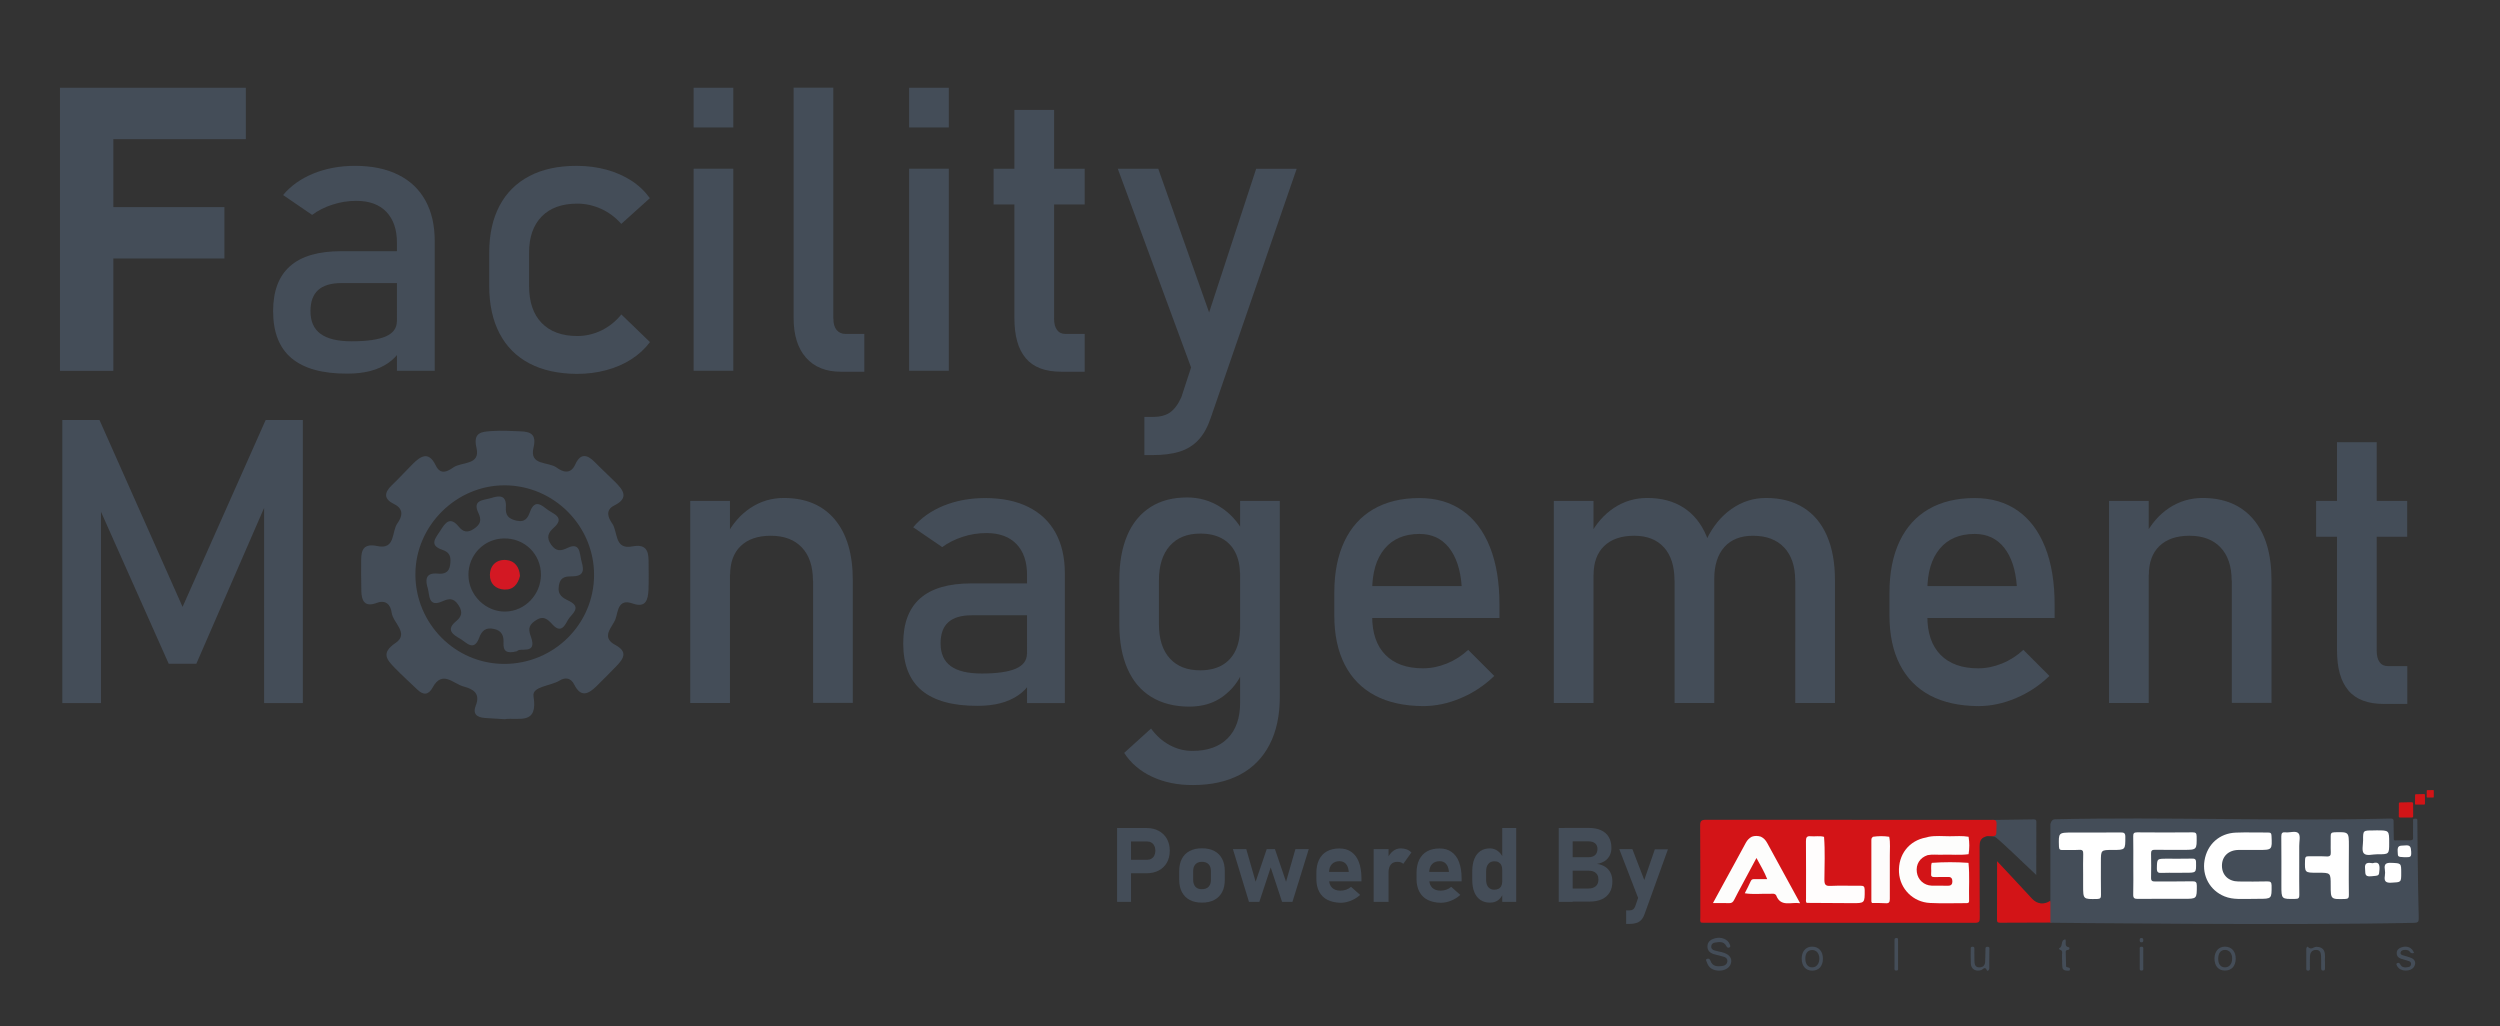 <?xml version="1.0" encoding="utf-8"?>
<!-- Generator: Adobe Illustrator 26.5.0, SVG Export Plug-In . SVG Version: 6.00 Build 0)  -->
<svg version="1.1" id="Layer_1" xmlns="http://www.w3.org/2000/svg" xmlns:xlink="http://www.w3.org/1999/xlink" x="0px" y="0px"
	 viewBox="0 0 288.52 118.43" style="enable-background:new 0 0 288.52 118.43;" xml:space="preserve">
<rect x="0" y="0" width="288.52" height="118.43" fill="#333333" stroke="none"/>
<style type="text/css">
	.st0{fill:#D31823;}
	.st1{fill:#444D58;}
	.st2{fill:#D31417;}
	.st3{fill:#D11417;}
	.st4{fill:#FFFFFF;}
	.st5{fill:#FDFDFC;}
	.st6{fill:#FFFDFD;}
	.st7{fill:#FDFCFC;}
</style>
<g>
	<g>
		<g>
			<path class="st0" d="M58.42,64.63c-1.1-0.09-1.86,0.59-1.88,1.71c-0.02,1,0.64,1.65,1.66,1.7c1.05,0.05,1.57-0.63,1.81-1.57
				C59.94,65.43,59.4,64.71,58.42,64.63z"/>
			<path class="st1" d="M63.6,62.85c-0.58-0.82-0.33-1.38,0.29-1.93c1.37-1.2,0-1.59-0.67-2.08c-0.66-0.48-1.48-1.31-2.04,0.2
				c-0.26,0.69-0.53,1.29-1.61,1.04c-0.97-0.23-1.24-0.68-1.19-1.52c0.09-1.42-0.69-1.41-1.71-1.08c-0.86,0.27-2.19,0.17-1.46,1.72
				c0.39,0.83,0.26,1.31-0.53,1.84c-0.76,0.51-1.26,0.32-1.73-0.25c-1.03-1.27-1.57-0.43-2.13,0.45c-0.5,0.8-1.39,1.68,0.23,2.21
				c0.95,0.31,1.01,0.92,0.9,1.74c-0.12,0.91-0.71,1.08-1.44,1.01c-1.46-0.14-1.42,0.78-1.14,1.7c0.23,0.78,0.03,2.23,1.68,1.5
				c0.73-0.32,1.29-0.45,1.86,0.43c0.56,0.86,0.34,1.36-0.3,1.89c-1.18,0.98-0.32,1.53,0.47,1.98c0.73,0.42,1.61,1.58,2.23-0.12
				c0.31-0.82,0.76-1.19,1.68-1c0.96,0.2,1.16,0.83,1.12,1.65c-0.04,0.88,0.32,1.26,1.57,0.92c0.29-0.48,2.34,0.48,1.61-1.61
				c-0.28-0.79-0.39-1.29,0.44-1.88c0.97-0.69,1.46-0.21,2.04,0.42c1.01,1.11,1.45,0.02,1.81-0.59c0.36-0.62,1.63-1.36,0.12-2.12
				c-0.77-0.38-1.39-0.69-1.2-1.8c0.19-1.09,0.89-1.04,1.64-1.06c1.53-0.04,1.13-1.09,0.93-1.91c-0.19-0.75-0.11-2.06-1.57-1.37
				C64.73,63.61,64.18,63.67,63.6,62.85z M58.36,70.58c-2.31,0.06-4.3-1.9-4.3-4.25c0-2.29,1.8-4.15,4.08-4.19
				c2.4-0.05,4.29,1.8,4.29,4.19C62.42,68.62,60.6,70.52,58.36,70.58z"/>
			<path class="st1" d="M74.85,64.72c0-1.24-0.37-1.95-1.87-1.66c-2.11,0.41-1.65-1.69-2.33-2.65c-0.46-0.65-0.84-1.54,0.25-2.08
				c1.72-0.85,1.03-1.77,0.11-2.69c-0.79-0.79-1.63-1.55-2.41-2.35c-0.88-0.89-1.64-0.95-2.2,0.29c-0.56,1.24-1.46,0.89-2.18,0.37
				c-0.95-0.69-3.15-0.19-2.65-2.28c0.36-1.54-0.3-1.84-1.49-1.89c-1.12-0.05-2.25-0.11-3.36-0.03c-1.11,0.08-2.16,0.12-1.73,1.93
				c0.48,2.05-1.71,1.59-2.68,2.27c-0.64,0.45-1.47,0.92-2.02-0.23c-0.82-1.71-1.76-1.08-2.7-0.13c-0.79,0.79-1.55,1.63-2.36,2.4
				c-0.92,0.88-0.95,1.6,0.26,2.19c1.16,0.57,0.92,1.46,0.37,2.22c-0.68,0.95-0.2,3.08-2.32,2.62c-1.5-0.32-1.86,0.36-1.86,1.6
				c0,1.2-0.01,2.4,0.02,3.59c0.03,1.16,0.41,1.89,1.78,1.37c1.04-0.39,1.6,0.2,1.72,1.13c0.16,1.19,2.07,2.4,0.44,3.5
				c-1.72,1.16-0.98,1.94-0.06,2.89c0.83,0.86,1.73,1.66,2.59,2.49c0.69,0.66,1.28,0.63,1.75-0.23c1.12-2.08,2.4-0.44,3.59-0.13
				c1.09,0.29,1.96,0.78,1.4,2.19c-0.39,0.98,0.13,1.37,1.05,1.44c0.75,0.05,1.5,0.09,2.26,0.14c1.6-0.24,3.91,0.76,3.35-2.66
				c-0.18-1.13,1.98-1.16,3.01-1.8c0.68-0.42,1.32-0.29,1.69,0.46c0.76,1.54,1.64,1.1,2.56,0.2c0.8-0.79,1.59-1.58,2.37-2.39
				c0.8-0.84,1.24-1.61-0.18-2.37c-1.76-0.93-0.31-2.08,0.02-3.02c0.29-0.81,0.27-2.37,1.94-1.78c1.57,0.56,1.8-0.42,1.86-1.56
				C74.88,66.97,74.86,65.84,74.85,64.72z M58.2,76.62c-5.65,0-10.26-4.64-10.26-10.34c0-5.62,4.74-10.31,10.35-10.27
				c5.67,0.04,10.29,4.71,10.27,10.37C68.54,72.04,63.91,76.62,58.2,76.62z"/>
		</g>
	</g>
	<g>
		<g>
			<g>
				<path class="st1" d="M30.66,48.47h4.29v32.67h-4.47V56.67l0.22,1.44L22.66,76.6h-3.19l-8.04-18.04l0.22-1.89v24.47H7.19V48.47
					h4.29l9.59,21.57L30.66,48.47z"/>
				<path class="st1" d="M79.66,57.81h4.58v23.32h-4.58V57.81z M93.82,67c0-1.65-0.43-2.92-1.28-3.82c-0.85-0.9-2.05-1.35-3.59-1.35
					c-1.5,0-2.65,0.4-3.47,1.19c-0.82,0.79-1.22,1.91-1.22,3.35l-0.47-4.49c0.72-1.41,1.66-2.49,2.82-3.26s2.44-1.15,3.85-1.15
					c2.53,0,4.49,0.83,5.88,2.48c1.39,1.65,2.08,4,2.08,7.02v14.15h-4.58V67z"/>
				<path class="st1" d="M106.37,79.68c-1.42-1.19-2.13-3-2.13-5.43c0-2.31,0.65-4.04,1.95-5.19c1.3-1.15,3.27-1.73,5.91-1.73h6.63
					l0.31,3.68h-6.92c-1.2,0-2.09,0.27-2.68,0.8c-0.59,0.53-0.89,1.34-0.89,2.44c0,1.18,0.39,2.06,1.18,2.63
					c0.79,0.57,1.98,0.85,3.58,0.85c1.75,0,3.06-0.19,3.92-0.56c0.86-0.37,1.29-0.96,1.29-1.75l0.47,3.28
					c-0.4,0.63-0.9,1.15-1.49,1.55c-0.59,0.4-1.28,0.71-2.06,0.91c-0.78,0.2-1.66,0.3-2.63,0.3
					C109.95,81.47,107.8,80.87,106.37,79.68z M118.53,66.35c0-1.53-0.41-2.71-1.22-3.56c-0.82-0.85-1.97-1.27-3.47-1.27
					c-0.93,0-1.84,0.14-2.73,0.43c-0.89,0.29-1.68,0.68-2.37,1.19l-3.35-2.29c0.88-1.06,2.05-1.89,3.49-2.48
					c1.45-0.59,3.05-0.89,4.82-0.89c1.93,0,3.59,0.34,4.96,1.02c1.38,0.68,2.43,1.67,3.15,2.97c0.72,1.3,1.08,2.86,1.08,4.68v14.99
					h-4.36V66.35z"/>
				<path class="st1" d="M132.87,80.43c-1.21-0.74-2.12-1.82-2.75-3.25s-0.94-3.13-0.94-5.12v-5.14c0-2.01,0.31-3.72,0.92-5.15
					c0.61-1.42,1.51-2.5,2.68-3.25s2.59-1.11,4.23-1.11c1.38,0,2.64,0.36,3.79,1.08s2.07,1.73,2.77,3.03l-0.47,4.76
					c0-0.99-0.18-1.83-0.54-2.54s-0.88-1.24-1.56-1.61s-1.51-0.55-2.48-0.55c-1.51,0-2.68,0.47-3.52,1.42
					c-0.83,0.94-1.25,2.27-1.25,3.98v5.08c0,1.69,0.42,3,1.25,3.92c0.83,0.92,2,1.38,3.52,1.38c0.97,0,1.8-0.19,2.48-0.57
					c0.68-0.38,1.2-0.93,1.56-1.65c0.36-0.72,0.54-1.58,0.54-2.58l0.31,4.92c-0.46,1.15-1.22,2.12-2.28,2.9
					c-1.06,0.78-2.36,1.17-3.9,1.17C135.54,81.54,134.08,81.17,132.87,80.43z M132.96,89.64c-1.39-0.65-2.46-1.57-3.22-2.75
					l3.1-2.81c0.6,0.82,1.31,1.46,2.15,1.91c0.83,0.45,1.7,0.67,2.62,0.67c1.75,0,3.11-0.48,4.07-1.45c0.96-0.97,1.44-2.33,1.44-4.1
					v-23.3h4.58v22.62c0,2.14-0.39,3.98-1.18,5.5c-0.79,1.53-1.93,2.69-3.43,3.48s-3.3,1.19-5.41,1.19
					C135.92,90.61,134.35,90.29,132.96,89.64z"/>
				<path class="st1" d="M158.68,80.26c-1.53-0.81-2.69-2-3.49-3.56c-0.8-1.56-1.2-3.46-1.2-5.67V68.4c0-2.31,0.39-4.28,1.16-5.91
					c0.77-1.63,1.89-2.88,3.36-3.73c1.47-0.85,3.23-1.28,5.3-1.28c1.95,0,3.61,0.49,4.99,1.46c1.38,0.97,2.43,2.38,3.16,4.22
					c0.73,1.84,1.09,4.05,1.09,6.63v1.53h-15.73v-3.68h11.37c-0.14-1.9-0.63-3.38-1.47-4.44c-0.85-1.06-1.98-1.58-3.4-1.58
					c-1.74,0-3.08,0.57-4.03,1.71c-0.95,1.14-1.43,2.75-1.43,4.83v2.97c0,1.93,0.51,3.41,1.53,4.45c1.02,1.03,2.46,1.55,4.34,1.55
					c0.93,0,1.85-0.19,2.76-0.56c0.91-0.37,1.73-0.9,2.45-1.57l3.01,3.01c-1.15,1.11-2.45,1.97-3.89,2.57
					c-1.44,0.61-2.88,0.91-4.34,0.91C162.05,81.47,160.2,81.07,158.68,80.26z"/>
				<path class="st1" d="M179.32,57.81h4.58v23.32h-4.58V57.81z M193.25,67c0-1.65-0.4-2.92-1.21-3.82
					c-0.81-0.9-1.95-1.35-3.44-1.35c-1.5,0-2.65,0.4-3.47,1.19c-0.82,0.79-1.22,1.91-1.22,3.35l-0.47-4.49
					c0.72-1.41,1.66-2.49,2.82-3.26s2.44-1.15,3.85-1.15c1.63,0,3.03,0.37,4.18,1.11s2.03,1.82,2.64,3.25
					c0.61,1.42,0.91,3.14,0.91,5.15v14.15h-4.58V67z M207.18,67c0-1.65-0.43-2.92-1.28-3.82c-0.85-0.9-2.05-1.35-3.59-1.35
					c-1.42,0-2.52,0.43-3.3,1.3c-0.78,0.87-1.17,2.1-1.17,3.68l-0.92-4.49c0.73-1.54,1.7-2.74,2.91-3.58
					c1.21-0.85,2.53-1.27,3.99-1.27c1.68,0,3.11,0.37,4.3,1.11c1.19,0.74,2.1,1.82,2.72,3.25c0.62,1.42,0.93,3.14,0.93,5.15v14.15
					h-4.58V67z"/>
				<path class="st1" d="M222.75,80.26c-1.53-0.81-2.69-2-3.49-3.56c-0.8-1.56-1.2-3.46-1.2-5.67V68.4c0-2.31,0.39-4.28,1.16-5.91
					c0.77-1.63,1.89-2.88,3.36-3.73c1.47-0.85,3.23-1.28,5.3-1.28c1.95,0,3.61,0.49,4.99,1.46c1.38,0.97,2.43,2.38,3.16,4.22
					c0.73,1.84,1.09,4.05,1.09,6.63v1.53h-15.73v-3.68h11.37c-0.14-1.9-0.63-3.38-1.47-4.44c-0.85-1.06-1.98-1.58-3.4-1.58
					c-1.74,0-3.08,0.57-4.03,1.71c-0.95,1.14-1.43,2.75-1.43,4.83v2.97c0,1.93,0.51,3.41,1.53,4.45c1.02,1.03,2.46,1.55,4.34,1.55
					c0.93,0,1.85-0.19,2.76-0.56c0.91-0.37,1.73-0.9,2.45-1.57l3.01,3.01c-1.15,1.11-2.45,1.97-3.89,2.57
					c-1.44,0.61-2.88,0.91-4.34,0.91C226.12,81.47,224.28,81.07,222.75,80.26z"/>
				<path class="st1" d="M243.4,57.81h4.58v23.32h-4.58V57.81z M257.55,67c0-1.65-0.43-2.92-1.28-3.82
					c-0.85-0.9-2.05-1.35-3.59-1.35c-1.5,0-2.65,0.4-3.47,1.19c-0.82,0.79-1.22,1.91-1.22,3.35l-0.47-4.49
					c0.72-1.41,1.66-2.49,2.82-3.26c1.16-0.76,2.45-1.15,3.85-1.15c2.53,0,4.49,0.83,5.88,2.48c1.39,1.65,2.08,4,2.08,7.02v14.15
					h-4.58V67z"/>
				<path class="st1" d="M267.3,57.81h10.51v4.13H267.3V57.81z M271.02,79.68c-0.88-1.04-1.31-2.58-1.31-4.62V51.03h4.58v24.08
					c0,0.57,0.11,1.01,0.34,1.31c0.22,0.31,0.55,0.46,0.99,0.46h2.2v4.36h-2.65C273.28,81.25,271.89,80.73,271.02,79.68z"/>
			</g>
		</g>
	</g>
	<g>
		<g>
			<path class="st1" d="M229.86,94.63c1.38-0.01,3.37-0.06,4.75-0.07c0.22,0,0.4-0.02,0.4,0.3c-0.01,2.1-0.01,4.2-0.01,6.12
				c-1.32-1.24-4.4-4.23-4.77-4.4c-0.12-0.05-0.33-0.05-0.34-0.07c0,0,0.24,0,0.35-0.08c0.12-0.08,0.07-0.73,0.1-1.09
				C230.38,95.09,229.67,94.86,229.86,94.63z"/>
			<path class="st2" d="M229.1,96.57c-0.52,0.18-0.64,0.57-0.64,1.08c0.01,2.76,0,5.52,0.02,8.28c0,0.41-0.07,0.57-0.53,0.57
				c-10.47-0.01-20.93-0.01-31.4-0.01c-0.08,0-0.17-0.01-0.25-0.02c-0.13-0.17-0.07-0.36-0.07-0.55c0-3.55,0.01-7.11-0.02-10.66
				c0-0.53,0.16-0.65,0.67-0.65c10.9,0.01,21.81,0.01,32.71,0.01c0.77,0,0.87-0.1,0.82,0.81c-0.02,0.25,0.01,0.5-0.02,0.75
				c-0.01,0.07-0.04,0.14-0.07,0.21C229.95,96.67,229.48,96.36,229.1,96.57z"/>
			<path class="st2" d="M236.64,103.94c0.27,0.83,0.07,1.69,0.12,2.53c-1.97,0.01-3.93,0.01-5.9,0.02c-0.23,0-0.39-0.01-0.39-0.32
				c0.01-2.21,0.01-4.42,0.01-6.78c0.48,0.51,0.87,0.92,1.26,1.34c0.92,0.99,1.84,1.99,2.77,2.98
				C235.1,104.36,235.93,104.44,236.64,103.94z"/>
			<path class="st1" d="M198.43,112.02c-0.75,0-1.25-0.33-1.44-0.96c-0.04-0.14-0.22-0.32,0.04-0.41c0.18-0.06,0.3,0.04,0.37,0.23
				c0.23,0.66,0.78,0.68,1.34,0.61c0.31-0.04,0.58-0.21,0.61-0.55c0.03-0.36-0.25-0.49-0.55-0.56c-0.28-0.07-0.56-0.15-0.85-0.22
				c-0.52-0.12-0.91-0.39-0.9-0.96c0.02-0.57,0.44-0.81,0.95-0.93c0.66-0.16,1.39,0.13,1.6,0.66c0.06,0.14,0.18,0.32-0.03,0.42
				c-0.14,0.07-0.26-0.01-0.34-0.17c-0.3-0.58-0.83-0.47-1.32-0.4c-0.23,0.03-0.42,0.2-0.42,0.48c0,0.26,0.19,0.37,0.39,0.43
				c0.28,0.09,0.57,0.13,0.85,0.2c0.77,0.2,1.15,0.61,1.06,1.16C199.72,111.62,199.14,112.02,198.43,112.02z"/>
			<path class="st3" d="M276.98,92.61l1.36-0.03c0.08,0,0.15,0.06,0.15,0.13l0.01,1.51c0,0.07-0.06,0.13-0.14,0.13l-1.38,0
				c-0.08,0-0.15-0.06-0.14-0.13l0.01-1.49C276.84,92.66,276.9,92.61,276.98,92.61z"/>
			<path class="st1" d="M229.58,110.69c0,0.35-0.01,0.71,0,1.06c0.01,0.22-0.22,0.37-0.27,0.24c-0.22-0.54-0.48-0.09-0.66-0.03
				c-0.64,0.19-1.17-0.1-1.2-0.75c-0.03-0.54-0.01-1.08-0.01-1.63c0-0.14-0.04-0.31,0.19-0.32c0.27-0.01,0.23,0.19,0.23,0.34
				c0,0.46-0.01,0.92,0.01,1.38c0.01,0.34,0.1,0.64,0.51,0.66c0.41,0.02,0.69-0.17,0.72-0.6c0.03-0.46,0.02-0.92,0.04-1.37
				c0.01-0.17-0.07-0.41,0.24-0.4c0.31,0.01,0.2,0.26,0.21,0.42C229.59,110.02,229.58,110.35,229.58,110.69z"/>
			<path class="st1" d="M278.6,109.97c-0.19,0.07-0.35,0.07-0.49-0.13c-0.15-0.22-0.39-0.21-0.62-0.21
				c-0.21,0.01-0.39,0.08-0.44,0.28c-0.06,0.24,0.15,0.31,0.33,0.36c0.3,0.09,0.6,0.16,0.89,0.28c0.46,0.19,0.59,0.61,0.33,1.02
				c-0.38,0.61-1.59,0.59-1.93-0.05c-0.06-0.11-0.19-0.27-0.01-0.37c0.13-0.07,0.27-0.03,0.35,0.15c0.2,0.4,0.57,0.37,0.93,0.31
				c0.17-0.03,0.3-0.14,0.32-0.34c0.02-0.2-0.12-0.31-0.28-0.36c-0.29-0.1-0.6-0.17-0.89-0.27c-0.31-0.1-0.49-0.31-0.49-0.65
				c0.01-0.33,0.19-0.52,0.49-0.64C277.77,109.1,278.35,109.32,278.6,109.97z"/>
			<path class="st1" d="M268.32,110.96c0,0.25,0,0.5,0,0.75c0,0.14,0.02,0.3-0.21,0.3c-0.21,0-0.23-0.13-0.23-0.29
				c0-0.46,0.01-0.92-0.01-1.38c-0.02-0.38-0.1-0.72-0.6-0.71c-0.48,0.01-0.66,0.32-0.68,0.74c-0.03,0.44-0.01,0.88-0.01,1.32
				c0,0.13,0.04,0.31-0.18,0.33c-0.27,0.02-0.24-0.17-0.24-0.33c0-0.71,0-1.42,0-2.13c0-0.15,0.09-0.39,0.2-0.27
				c0.37,0.4,0.65-0.03,0.97-0.02c0.53,0.01,0.9,0.23,0.97,0.77c0.04,0.31,0.01,0.63,0.01,0.94
				C268.31,110.96,268.31,110.96,268.32,110.96z"/>
			<path class="st1" d="M238.36,108.41c0.15,0.3-0.2,0.83,0.42,0.92c0.05,0.01,0.09,0.19-0.02,0.26c-0.14,0.08-0.38,0-0.36,0.31
				c0.03,0.54,0.02,1.08,0.04,1.63c0,0.03,0.05,0.07,0.08,0.08c0.17,0.06,0.42,0.03,0.36,0.31c-0.03,0.15-0.21,0.1-0.33,0.1
				c-0.28,0-0.51-0.11-0.54-0.41c-0.04-0.44-0.01-0.88-0.04-1.31c-0.02-0.25,0.17-0.61-0.28-0.71c-0.03-0.01-0.04-0.1-0.06-0.16
				C238.14,109.29,237.74,108.49,238.36,108.41z"/>
			<path class="st1" d="M218.64,110.11c0-0.52,0-1.04,0-1.56c0-0.15-0.01-0.3,0.22-0.3c0.23,0,0.19,0.17,0.19,0.31
				c0,1.04,0,2.08,0,3.13c0,0.13,0.05,0.31-0.18,0.32c-0.27,0.02-0.23-0.18-0.23-0.34C218.64,111.16,218.64,110.63,218.64,110.11z"
				/>
			<path class="st1" d="M247.35,110.67c0,0.33,0,0.67,0,1c0,0.16,0.05,0.36-0.22,0.34c-0.23-0.01-0.18-0.18-0.19-0.32
				c0-0.71,0-1.42,0-2.12c0-0.14-0.04-0.31,0.19-0.31c0.28-0.01,0.22,0.2,0.22,0.35C247.35,109.96,247.35,110.32,247.35,110.67z"/>
			<path class="st1" d="M247.14,108.75c-0.2,0-0.2-0.13-0.2-0.26c0-0.14,0.03-0.24,0.2-0.24c0.21,0,0.21,0.14,0.21,0.29
				C247.35,108.71,247.26,108.76,247.14,108.75z"/>
			<path class="st1" d="M236.63,95.12c0,0,0.08-0.56,0.53-0.57c12.8-0.29,25.72,0.24,38.52-0.08c0.54-0.01,0.58-0.01,0.56,0.54
				c-0.01,0.52,0.02,1.04,0.02,1.57c0,0.49-0.03,0.4,0.44,0.4c0.46,0,1.03,0,1.45,0c0.24,0,0.34-0.08,0.34-0.23
				c0-0.43-0.02-1.19,0-1.56c0-0.05,0-0.51,0-0.6s0.1-0.11,0.23-0.11c0.24,0,0.26,0.06,0.26,0.18c0,0.1,0.06,7.66,0.16,11.25
				c0.01,0.4-0.03,0.58-0.51,0.59c-13.82,0.32-42-0.01-42-0.01L236.63,95.12z"/>
			<path class="st4" d="M246.2,99.91c0-1.13,0.01-2.26-0.01-3.39c-0.01-0.36,0.1-0.46,0.45-0.46c2.14,0.02,4.27,0.02,6.41,0
				c0.35,0,0.45,0.09,0.46,0.45c0.02,1.57,0.04,1.57-1.53,1.57c-1.09,0-2.18,0.01-3.27-0.01c-0.36-0.01-0.47,0.11-0.46,0.46
				c0.02,0.92,0.02,1.84,0,2.76c-0.01,0.39,0.15,0.44,0.48,0.44c1.42-0.01,2.85,0.01,4.27-0.02c0.4-0.01,0.53,0.09,0.53,0.51
				c0,1.51,0.01,1.51-1.47,1.51c-1.78,0-3.56-0.01-5.34,0.01c-0.39,0-0.54-0.08-0.53-0.51C246.22,102.13,246.2,101.02,246.2,99.91z"
				/>
			<path class="st4" d="M259.83,103.74c-1.04-0.02-2.1,0.12-3.1-0.29c-1.68-0.68-2.61-2.36-2.31-4.15c0.31-1.86,1.72-3.14,3.62-3.21
				c1.23-0.05,2.47,0,3.71-0.01c0.29,0,0.39,0.07,0.4,0.38c0.08,1.63,0.09,1.63-1.53,1.63c-0.75,0-1.51,0-2.26,0
				c-1.17,0.01-1.94,0.74-1.93,1.84c0.01,1.07,0.76,1.79,1.9,1.8c1.11,0.01,2.22,0.02,3.33-0.01c0.38-0.01,0.49,0.09,0.5,0.48
				c0.01,1.53,0.02,1.53-1.51,1.53C260.37,103.74,260.1,103.74,259.83,103.74z"/>
			<path class="st4" d="M240.41,100.89c0-0.77-0.02-1.55,0.01-2.32c0.01-0.38-0.07-0.52-0.48-0.49c-0.63,0.04-1.25,0-1.88,0.02
				c-0.3,0.01-0.43-0.05-0.44-0.4c-0.05-1.62-0.07-1.61,1.54-1.62c1.86,0,3.72,0.01,5.58-0.01c0.39,0,0.54,0.07,0.54,0.51
				c0,1.51,0.02,1.51-1.47,1.51c-1.35,0-1.35,0-1.35,1.37c0,1.27-0.01,2.55,0.01,3.82c0.01,0.35-0.08,0.46-0.44,0.47
				c-1.62,0.03-1.62,0.05-1.62-1.54C240.42,101.77,240.42,101.33,240.41,100.89C240.41,100.89,240.41,100.89,240.41,100.89z"/>
			<path class="st4" d="M271.07,99.9c0,1.13-0.01,2.26,0.01,3.38c0.01,0.34-0.08,0.46-0.45,0.47c-1.65,0.04-1.65,0.05-1.65-1.58
				c0-1.45,0-1.45-1.45-1.45c-0.04,0-0.08,0-0.13,0c-1.43,0-1.42,0-1.38-1.47c0.01-0.32,0.08-0.44,0.42-0.43
				c0.69,0.02,1.38-0.02,2.07,0.02c0.4,0.02,0.5-0.12,0.48-0.5c-0.03-0.6,0.01-1.21-0.01-1.82c-0.01-0.34,0.08-0.46,0.45-0.47
				c1.65-0.04,1.65-0.05,1.65,1.58C271.07,98.39,271.07,99.15,271.07,99.9z"/>
			<path class="st4" d="M265.35,99.97c0,1.11-0.01,2.22,0.01,3.32c0.01,0.36-0.11,0.45-0.46,0.45c-1.61,0.03-1.61,0.04-1.61-1.55
				c0-1.88,0.01-3.76-0.01-5.65c0-0.4,0.11-0.52,0.49-0.48c0.51,0.06,1.2-0.23,1.5,0.12c0.25,0.29,0.07,0.96,0.08,1.46
				c0,0.4,0,0.79,0,1.19C265.35,99.22,265.35,99.6,265.35,99.97C265.35,99.97,265.35,99.97,265.35,99.97z"/>
			<path class="st4" d="M274.28,95.83c1.45,0,1.45,0,1.45,1.44c0,1.32,0,1.33-1.38,1.32c-0.53-0.01-1.24,0.24-1.55-0.11
				c-0.26-0.3-0.08-0.99-0.08-1.51c-0.01-1.13,0-1.13,1.13-1.13C273.99,95.83,274.14,95.83,274.28,95.83z"/>
			<path class="st4" d="M251.22,100.73c-0.59,0-1.17-0.02-1.76,0.01c-0.38,0.02-0.54-0.06-0.54-0.5c0.02-1.14-0.01-1.14,1.15-1.14
				c0.96,0,1.93,0.01,2.89-0.01c0.33-0.01,0.48,0.05,0.48,0.43c0.02,1.2,0.04,1.2-1.15,1.2
				C251.93,100.73,251.57,100.73,251.22,100.73z"/>
			<path class="st4" d="M277.12,100.73c0,1.12,0,1.08-1.14,1.14c-0.65,0.04-0.85-0.18-0.75-0.78c0.04-0.24,0.04-0.51,0-0.75
				c-0.11-0.65,0.16-0.79,0.77-0.76C277.11,99.63,277.12,99.6,277.12,100.73z"/>
			<path class="st4" d="M273.83,99.62c0.65-0.2,0.83,0.09,0.78,0.75c-0.06,0.74-0.02,0.67-0.97,0.76c-0.81,0.08-0.63-0.38-0.69-0.85
				C272.85,99.51,273.29,99.54,273.83,99.62z"/>
			<path class="st4" d="M277.49,98.93c-0.87-0.03-0.73-0.09-0.78-0.67c-0.07-0.81,0.4-0.63,0.86-0.69c0.61-0.07,0.67,0.2,0.7,0.72
				C278.3,98.95,278.2,98.93,277.49,98.93z"/>
			<path class="st5" d="M227.19,96.57c0.11,0.67,0.11,1.34,0,2.01c-1.01,0.14-2.03,0.02-3.05,0.06c-0.56,0.02-1.12-0.06-1.68,0.05
				c-0.9,0.3-1.37,1.06-1.24,1.98c0.12,0.87,0.82,1.51,1.71,1.54c0.63,0.02,1.26-0.01,1.88,0.01c0.4,0.01,0.52-0.21,0.51-0.53
				c-0.01-0.29-0.13-0.5-0.49-0.48c-0.52,0.02-1.05-0.01-1.57,0.01c-0.31,0.01-0.43-0.1-0.39-0.39c0.05-0.41-0.07-0.84,0.07-1.25
				c1.41-0.1,2.83-0.1,4.24,0c0.15,1.45,0.03,2.91,0.07,4.37c0.01,0.29-0.17,0.28-0.37,0.28c-1.38,0-2.76,0.05-4.14-0.02
				c-1.95-0.09-3.47-1.63-3.58-3.53c-0.11-2.05,1.16-3.68,3.14-4.03c0.1-0.02,0.2-0.05,0.3-0.08c0.8-0.15,1.6-0.06,2.41-0.06
				C225.75,96.51,226.48,96.44,227.19,96.57z"/>
			<path class="st5" d="M201.36,103.09c0.23-0.46,0.48-0.92,0.69-1.4c0.1-0.24,0.27-0.23,0.45-0.23c0.46,0,0.92,0,1.45,0
				c-0.33-0.85-0.78-1.59-1.24-2.44c-0.57,1.05-1.09,2.04-1.62,3.02c-0.32,0.61-0.66,1.21-0.96,1.82c-0.13,0.25-0.27,0.38-0.57,0.37
				c-0.58-0.02-1.17-0.01-1.87-0.01c0.45-0.83,0.87-1.59,1.28-2.35c0.84-1.54,1.69-3.07,2.52-4.62c0.17-0.31,0.39-0.53,0.69-0.69
				c0.34-0.12,0.69-0.11,1.04,0c0.33,0.16,0.55,0.4,0.73,0.73c1.24,2.28,2.49,4.56,3.8,6.95c-1.06-0.17-2.24,0.49-2.77-0.92
				c-0.18-0.25-0.45-0.16-0.69-0.17C203.3,103.12,202.33,103.25,201.36,103.09z"/>
			<path class="st6" d="M210.51,96.58c0.13,1.65,0.05,3.29,0.04,4.94c0,0.54,0.1,0.75,0.7,0.72c1.15-0.06,2.3,0,3.45-0.02
				c0.38-0.01,0.49,0.09,0.5,0.48c0.01,1.54,0.02,1.54-1.5,1.53c-1.73-0.01-3.47-0.02-5.2-0.03c-0.12-0.15-0.07-0.32-0.07-0.48
				c0-2.21,0.01-4.43-0.01-6.64c0-0.42,0.09-0.62,0.55-0.57C209.47,96.56,210,96.43,210.51,96.58z"/>
			<path class="st7" d="M218.03,96.57c0.15,0.72,0.06,1.45,0.07,2.18c0.01,1.67-0.01,3.33,0,5c0,0.38-0.1,0.52-0.49,0.49
				c-0.52-0.04-1.04-0.02-1.56-0.03c-0.1-0.1-0.08-0.23-0.08-0.35c0-2.29,0-4.58,0-6.86c0-0.1,0-0.21,0.06-0.3
				c0.04-0.04,0.08-0.08,0.12-0.13C216.77,96.48,217.4,96.47,218.03,96.57z"/>
			<path class="st1" d="M209.17,109.25c-0.75-0.02-1.25,0.54-1.24,1.4c0.01,0.84,0.46,1.36,1.2,1.37c0.77,0.01,1.25-0.52,1.25-1.39
				C210.38,109.8,209.91,109.27,209.17,109.25z M209.15,111.64c-0.49,0.01-0.79-0.36-0.8-0.98c-0.01-0.63,0.27-1.01,0.76-1.02
				c0.49-0.02,0.84,0.36,0.86,0.95C209.98,111.2,209.65,111.64,209.15,111.64z"/>
			<path class="st1" d="M256.81,109.25c-0.73-0.01-1.22,0.51-1.24,1.33c-0.02,0.87,0.44,1.43,1.2,1.43c0.75,0.01,1.23-0.5,1.25-1.33
				C258.04,109.83,257.57,109.27,256.81,109.25z M256.75,111.64c-0.49-0.02-0.76-0.39-0.75-1.03c0.01-0.62,0.3-0.99,0.8-0.98
				c0.49,0.01,0.81,0.4,0.81,0.99C257.61,111.25,257.26,111.66,256.75,111.64z"/>
			<path class="st3" d="M278.82,91.66l0.94-0.02c0.06,0,0.1,0.04,0.1,0.09l0,1.04c0,0.05-0.04,0.09-0.1,0.09l-0.95,0
				c-0.06,0-0.1-0.04-0.1-0.09l0.01-1.03C278.72,91.7,278.76,91.66,278.82,91.66z"/>
			<path class="st3" d="M280.14,91.19l0.67-0.01c0.04,0,0.07,0.03,0.07,0.06l0,0.74c0,0.04-0.03,0.06-0.07,0.06l-0.68,0
				c-0.04,0-0.07-0.03-0.07-0.07l0.01-0.73C280.07,91.22,280.1,91.2,280.14,91.19z"/>
		</g>
		<g>
			<g>
				<path class="st1" d="M128.92,95.56h1.61v8.52h-1.61V95.56z M129.65,99.23h2.72c0.19,0,0.36-0.04,0.51-0.13s0.26-0.21,0.34-0.37
					s0.12-0.34,0.12-0.55c0-0.21-0.04-0.4-0.12-0.56s-0.19-0.29-0.34-0.38s-0.32-0.13-0.51-0.13h-2.72v-1.55h2.68
					c0.53,0,1,0.11,1.4,0.33s0.72,0.52,0.94,0.92s0.33,0.85,0.33,1.37s-0.11,0.98-0.33,1.37s-0.54,0.7-0.94,0.91
					s-0.87,0.32-1.4,0.32h-2.68V99.23z"/>
				<path class="st1" d="M137.3,103.86c-0.39-0.21-0.69-0.51-0.9-0.91s-0.31-0.87-0.31-1.43v-0.99c0-0.55,0.1-1.02,0.31-1.42
					s0.5-0.69,0.9-0.9s0.87-0.31,1.42-0.31s1.03,0.1,1.42,0.31s0.69,0.5,0.9,0.9s0.31,0.86,0.31,1.42v1.01
					c0,0.55-0.1,1.03-0.31,1.42s-0.5,0.69-0.9,0.9s-0.87,0.31-1.42,0.31S137.7,104.07,137.3,103.86z M139.48,102.34
					c0.18-0.19,0.27-0.46,0.27-0.8v-1.01c0-0.34-0.09-0.6-0.27-0.79s-0.43-0.28-0.76-0.28c-0.32,0-0.57,0.09-0.75,0.28
					s-0.27,0.45-0.27,0.79v1.01c0,0.34,0.09,0.61,0.26,0.8s0.43,0.28,0.75,0.28S139.3,102.53,139.48,102.34z"/>
				<path class="st1" d="M142.29,98h1.54l1.08,3.76l1.28-3.76h0.95l1.28,3.76L149.5,98h1.54l-1.88,6.08h-1.2l-1.31-3.97l-1.31,3.97
					h-1.2L142.29,98z"/>
				<path class="st1" d="M153.2,103.85c-0.42-0.21-0.73-0.52-0.95-0.93s-0.33-0.9-0.33-1.47v-0.69c0-0.6,0.1-1.12,0.31-1.54
					s0.51-0.75,0.91-0.97s0.88-0.33,1.45-0.33c0.53,0,0.99,0.13,1.37,0.4s0.67,0.65,0.86,1.16s0.3,1.12,0.3,1.83v0.4h-4.16v-1.08
					h2.7l-0.02-0.14c-0.04-0.35-0.15-0.62-0.33-0.81s-0.42-0.29-0.71-0.29c-0.39,0-0.69,0.12-0.9,0.35s-0.32,0.56-0.32,0.98v0.77
					c0,0.41,0.12,0.73,0.35,0.96s0.56,0.34,0.98,0.34c0.21,0,0.43-0.04,0.64-0.11s0.4-0.18,0.57-0.33l1.05,0.93
					c-0.32,0.29-0.67,0.51-1.07,0.67s-0.79,0.24-1.2,0.24C154.12,104.17,153.62,104.06,153.2,103.85z"/>
				<path class="st1" d="M158.53,98h1.72v6.08h-1.72V98z M161.66,99.52c-0.11-0.04-0.24-0.06-0.39-0.06c-0.32,0-0.58,0.1-0.75,0.31
					s-0.27,0.5-0.27,0.87l-0.12-1.58c0.17-0.36,0.39-0.65,0.65-0.85s0.56-0.3,0.88-0.3c0.25,0,0.48,0.04,0.69,0.12
					s0.38,0.2,0.54,0.35l-0.94,1.31C161.87,99.62,161.78,99.56,161.66,99.52z"/>
				<path class="st1" d="M164.76,103.85c-0.42-0.21-0.73-0.52-0.95-0.93s-0.33-0.9-0.33-1.47v-0.69c0-0.6,0.1-1.12,0.31-1.54
					s0.51-0.75,0.91-0.97s0.88-0.33,1.45-0.33c0.53,0,0.99,0.13,1.37,0.4s0.67,0.65,0.86,1.16s0.3,1.12,0.3,1.83v0.4h-4.16v-1.08
					h2.7l-0.02-0.14c-0.04-0.35-0.15-0.62-0.33-0.81s-0.42-0.29-0.71-0.29c-0.39,0-0.69,0.12-0.9,0.35s-0.32,0.56-0.32,0.98v0.77
					c0,0.41,0.12,0.73,0.35,0.96s0.56,0.34,0.98,0.34c0.21,0,0.43-0.04,0.64-0.11s0.4-0.18,0.57-0.33l1.05,0.93
					c-0.32,0.29-0.67,0.51-1.07,0.67s-0.79,0.24-1.2,0.24C165.67,104.17,165.17,104.06,164.76,103.85z"/>
				<path class="st1" d="M170.85,103.86c-0.31-0.21-0.54-0.51-0.7-0.9s-0.24-0.87-0.24-1.42v-0.97c0-0.56,0.08-1.04,0.24-1.44
					s0.39-0.7,0.7-0.91s0.67-0.31,1.1-0.31c0.32,0,0.62,0.1,0.89,0.29s0.48,0.47,0.65,0.82l-0.12,1.35c0-0.21-0.04-0.38-0.11-0.53
					s-0.17-0.25-0.31-0.33s-0.3-0.11-0.49-0.11c-0.3,0-0.53,0.1-0.7,0.31s-0.25,0.49-0.25,0.86v0.97c0,0.36,0.08,0.64,0.25,0.84
					s0.4,0.3,0.7,0.3c0.19,0,0.35-0.04,0.49-0.11s0.24-0.18,0.31-0.32s0.11-0.31,0.11-0.51l0.08,1.39
					c-0.12,0.33-0.32,0.59-0.57,0.77s-0.56,0.27-0.92,0.27C171.52,104.17,171.16,104.07,170.85,103.86z M173.37,95.56h1.61v8.52
					h-1.61V95.56z"/>
				<path class="st1" d="M179.89,95.56h1.61v8.52h-1.61V95.56z M180.6,102.54h2.72c0.37,0,0.65-0.09,0.85-0.27s0.3-0.43,0.3-0.75
					v-0.02c0-0.21-0.04-0.4-0.13-0.55s-0.22-0.27-0.4-0.35s-0.38-0.12-0.62-0.12h-2.72v-1.55h2.72c0.33,0,0.59-0.08,0.77-0.25
					s0.27-0.4,0.27-0.71c0-0.27-0.09-0.49-0.27-0.64s-0.44-0.23-0.77-0.23h-2.72v-1.55h2.77c0.55,0,1.02,0.09,1.41,0.27
					s0.69,0.45,0.89,0.79s0.3,0.76,0.3,1.25c0,0.33-0.07,0.63-0.2,0.88s-0.32,0.47-0.57,0.63s-0.55,0.28-0.9,0.33
					c0.38,0.05,0.7,0.17,0.96,0.34s0.47,0.41,0.61,0.69s0.21,0.62,0.21,0.99v0.02c0,0.49-0.1,0.91-0.31,1.25s-0.5,0.61-0.9,0.79
					s-0.86,0.27-1.42,0.27h-2.87V102.54z"/>
				<path class="st1" d="M186.88,98h1.51l2.04,5.29l-1.01,1.29L186.88,98z M192.5,98l-2.71,7.51c-0.1,0.28-0.23,0.5-0.38,0.66
					s-0.34,0.28-0.56,0.35s-0.49,0.11-0.82,0.11h-0.36v-1.56h0.36c0.17,0,0.32-0.04,0.43-0.11s0.2-0.2,0.26-0.37l2.26-6.57H192.5z"
					/>
			</g>
		</g>
	</g>
	<g>
		<g>
			<path class="st1" d="M6.92,10.13h6.16v32.67H6.92V10.13z M9.16,10.13h19.21v5.93H9.16V10.13z M9.16,23.9H25.9v5.93H9.16V23.9z"/>
			<path class="st1" d="M33.65,41.34c-1.42-1.19-2.13-3-2.13-5.43c0-2.31,0.65-4.04,1.95-5.19c1.3-1.15,3.27-1.73,5.91-1.73h6.63
				l0.31,3.68H39.4c-1.2,0-2.09,0.27-2.68,0.8c-0.59,0.53-0.89,1.34-0.89,2.44c0,1.18,0.39,2.06,1.18,2.63
				c0.79,0.57,1.98,0.85,3.58,0.85c1.75,0,3.06-0.19,3.92-0.56c0.86-0.37,1.29-0.96,1.29-1.75l0.47,3.28
				c-0.4,0.63-0.9,1.15-1.49,1.55c-0.59,0.4-1.28,0.71-2.06,0.91c-0.78,0.2-1.66,0.3-2.63,0.3C37.22,43.13,35.08,42.54,33.65,41.34z
				 M45.81,28.01c0-1.53-0.41-2.71-1.22-3.56c-0.82-0.85-1.97-1.27-3.47-1.27c-0.93,0-1.84,0.14-2.73,0.43
				c-0.89,0.28-1.68,0.68-2.37,1.19l-3.35-2.29c0.88-1.06,2.05-1.89,3.49-2.48c1.45-0.59,3.05-0.89,4.82-0.89
				c1.93,0,3.59,0.34,4.96,1.02c1.38,0.68,2.43,1.67,3.15,2.97c0.72,1.3,1.08,2.86,1.08,4.68v14.98h-4.36V28.01z"/>
			<path class="st1" d="M61.1,41.94c-1.51-0.79-2.66-1.95-3.45-3.46c-0.79-1.51-1.19-3.34-1.19-5.48v-3.84
				c0-2.11,0.4-3.92,1.19-5.41c0.79-1.5,1.94-2.64,3.45-3.43c1.5-0.79,3.32-1.18,5.45-1.18c1.21,0,2.36,0.15,3.43,0.44
				s2.03,0.72,2.89,1.27c0.85,0.55,1.56,1.23,2.13,2.02l-3.3,2.97c-0.66-0.75-1.43-1.33-2.31-1.73c-0.88-0.4-1.81-0.61-2.76-0.61
				c-1.77,0-3.14,0.49-4.11,1.48c-0.97,0.99-1.46,2.38-1.46,4.18V33c0,1.84,0.48,3.27,1.45,4.27c0.97,1,2.34,1.51,4.12,1.51
				c0.97,0,1.9-0.22,2.79-0.65c0.88-0.43,1.65-1.05,2.29-1.84l3.3,3.19c-0.58,0.78-1.3,1.44-2.16,1.99
				c-0.85,0.55-1.82,0.96-2.89,1.25s-2.21,0.43-3.4,0.43C64.42,43.13,62.6,42.73,61.1,41.94z"/>
			<path class="st1" d="M80.05,10.13h4.58v4.58h-4.58V10.13z M80.05,19.47h4.58v23.32h-4.58V19.47z"/>
			<path class="st1" d="M96.18,36.77c0,0.57,0.12,1.01,0.37,1.31s0.6,0.46,1.04,0.46h2.16v4.36h-2.7c-1.74,0-3.08-0.54-4.03-1.62
				c-0.95-1.08-1.43-2.6-1.43-4.56v-26.6h4.58V36.77z"/>
			<path class="st1" d="M104.92,10.13h4.58v4.58h-4.58V10.13z M104.92,19.47h4.58v23.32h-4.58V19.47z"/>
			<path class="st1" d="M114.67,19.47h10.51v4.13h-10.51V19.47z M118.38,41.34c-0.88-1.04-1.31-2.58-1.31-4.62V12.69h4.58v24.08
				c0,0.57,0.11,1.01,0.34,1.31c0.23,0.31,0.55,0.46,0.99,0.46h2.2v4.36h-2.65C120.64,42.91,119.26,42.39,118.38,41.34z"/>
			<path class="st1" d="M129,19.47h4.67l7.17,20.26l-2.54,4.96L129,19.47z M149.65,19.47l-9.93,28.78
				c-0.36,1.06-0.83,1.91-1.42,2.53c-0.58,0.62-1.3,1.07-2.16,1.34c-0.85,0.27-1.9,0.4-3.15,0.4h-0.92v-4.4H133
				c0.85,0,1.53-0.17,2.03-0.52s0.94-0.94,1.31-1.77l8.63-26.35H149.65z"/>
		</g>
	</g>
</g>
</svg>
